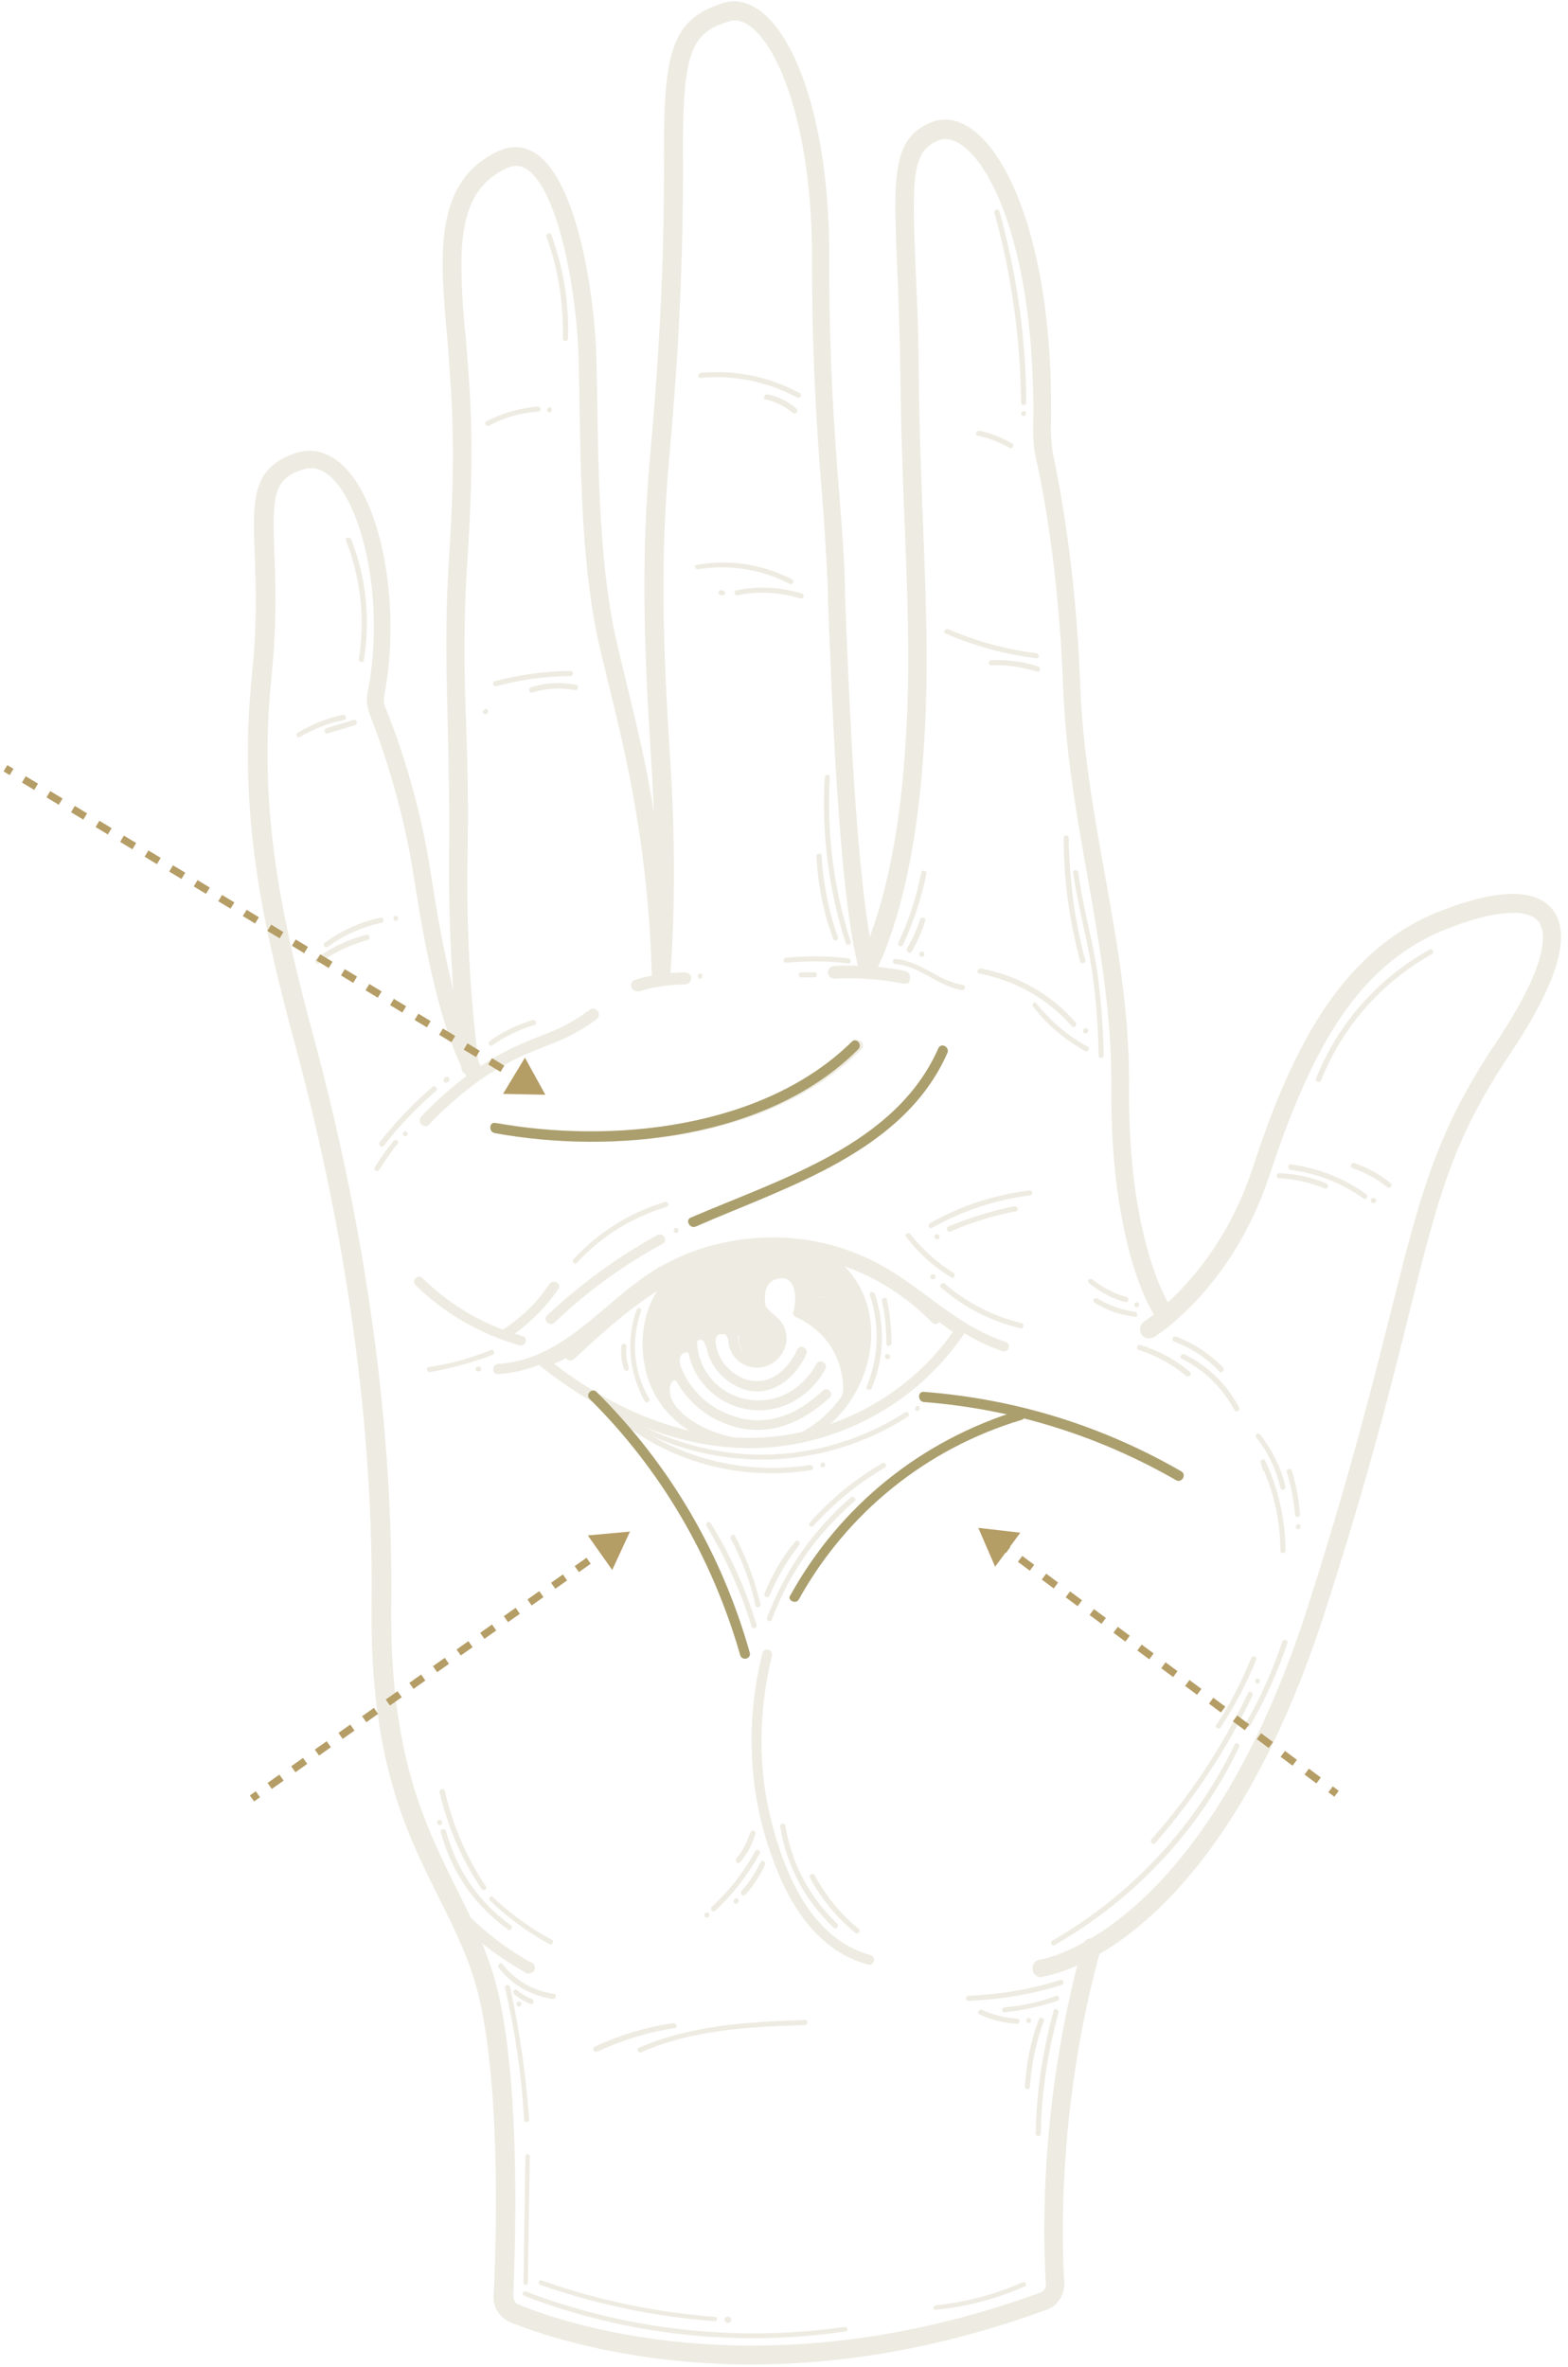 <svg width="214" height="323" viewBox="0 0 214 323" fill="none" xmlns="http://www.w3.org/2000/svg">
<g opacity="0.2">
<path d="M102.58 322.625C86.013 322.625 74.304 318.722 69.707 316.9C68.232 316.293 67.278 314.818 67.365 313.257C67.712 306.925 68.406 285.414 65.37 272.49C64.155 267.459 62.074 263.296 59.905 258.959C55.481 250.112 50.451 240.137 50.711 218.973C51.058 188.961 45.246 160.945 40.302 142.643C35.879 126.249 32.409 111.07 34.404 91.901C35.098 85.048 34.924 79.844 34.751 75.594C34.491 68.221 34.317 63.797 40.389 61.803C42.557 61.109 44.639 61.629 46.547 63.277C52.099 68.134 54.788 82.62 52.446 94.937C52.359 95.544 52.359 96.064 52.619 96.585C53.92 99.794 57.216 108.468 58.864 119.57C61.293 135.617 63.895 142.556 65.717 145.592C66.064 146.199 65.89 146.98 65.283 147.24C64.676 147.587 63.895 147.413 63.635 146.806C60.946 142.122 58.517 133.015 56.522 119.917C54.874 109.075 51.665 100.575 50.451 97.452C50.104 96.498 49.93 95.457 50.19 94.416C52.619 81.839 49.41 68.828 45.073 65.012C43.858 63.971 42.644 63.624 41.343 64.058C37.266 65.359 37.18 67.701 37.44 75.334C37.613 79.584 37.787 84.962 37.093 91.987C35.098 110.81 38.568 125.729 42.904 141.862C47.849 160.251 53.747 188.614 53.4 218.886C53.139 239.443 58.084 249.157 62.334 257.745C64.589 262.255 66.671 266.418 67.972 271.796C71.094 285.067 70.314 306.925 70.053 313.257C70.053 313.778 70.314 314.298 70.834 314.472C78.294 317.507 105.356 326.181 141.96 312.823C142.48 312.65 142.827 312.13 142.74 311.609C142.393 306.231 141.699 287.149 147.771 265.378C147.945 264.684 148.638 264.337 149.332 264.51C150.026 264.684 150.373 265.378 150.2 266.071C144.302 287.409 144.909 306.231 145.256 311.436C145.342 313.084 144.388 314.645 142.827 315.165C127.388 320.803 113.856 322.625 102.58 322.625Z" fill="#AB9F6E"/>
<path d="M142.133 269.801C141.526 269.801 141.005 269.368 140.919 268.76C140.832 268.066 141.266 267.459 141.96 267.373C142.22 267.373 164.512 263.73 178.823 218.192C184.461 200.411 187.497 188.267 189.926 178.552C193.829 163.113 195.911 154.613 204.151 142.296C211.957 130.586 210.83 126.856 209.962 125.729C208.401 123.82 203.631 124.254 197.212 126.856C184.895 131.8 178.737 143.857 173.272 160.337C168.241 175.69 157.919 182.195 157.486 182.456C156.879 182.803 156.098 182.629 155.751 182.022C155.404 181.415 155.577 180.721 156.185 180.287C156.271 180.2 166.16 173.955 170.93 159.47C175.788 144.638 182.293 130.066 196.258 124.428C201.722 122.259 208.835 120.351 211.871 124.081C214.56 127.377 212.651 133.969 206.233 143.597C198.166 155.567 196.258 163.46 192.355 179.073C189.926 188.874 186.89 201.018 181.165 218.886C166.246 266.071 143.174 269.628 142.22 269.715C142.22 269.801 142.22 269.801 142.133 269.801Z" fill="#AB9F6E"/>
<path d="M58.084 153.659C57.91 153.659 57.65 153.572 57.563 153.485C57.216 153.138 57.216 152.618 57.477 152.357C57.65 152.184 61.987 147.413 67.625 144.204C70.054 142.816 72.049 142.036 73.783 141.342C76.038 140.474 77.947 139.694 80.462 137.785C80.809 137.525 81.33 137.612 81.59 137.959C81.85 138.306 81.763 138.826 81.416 139.086C78.727 141.081 76.559 141.949 74.304 142.816C72.569 143.51 70.748 144.204 68.319 145.592C62.941 148.628 58.604 153.398 58.604 153.398C58.517 153.572 58.257 153.659 58.084 153.659Z" fill="#AB9F6E"/>
<path d="M159.221 180.808C158.874 180.808 158.613 180.721 158.353 180.461C156.185 178.379 151.501 167.45 151.674 148.541C151.761 138.479 150.113 129.372 148.465 119.831C146.99 111.504 145.429 102.917 145.082 93.462C144.475 77.762 142.307 66.486 141.352 62.41C141.092 61.195 141.005 59.894 141.005 58.593C141.439 37.082 136.322 23.377 131.291 19.821C130.163 19.041 129.122 18.78 128.168 19.127C124.438 20.515 124.438 24.331 124.959 36.475C125.132 40.465 125.393 45.409 125.393 51.22C125.479 59.114 125.74 65.706 126 72.038C126.433 83.487 126.867 93.375 125.826 105.432C124.265 123.994 119.668 132.234 119.494 132.581C119.234 133.015 118.714 133.275 118.28 133.188C117.76 133.101 117.413 132.755 117.239 132.321C114.464 122.172 113.509 94.763 112.989 81.579V80.625C112.815 76.461 112.555 72.211 112.208 67.787C111.514 59.2 110.82 49.399 110.82 35.087C110.82 17.826 106.484 6.637 102.407 3.601C101.366 2.82 100.412 2.647 99.544 2.907C94.514 4.382 93.126 6.81 93.213 20.862C93.299 34.133 92.692 47.491 91.391 61.889C90.09 75.854 90.437 87.39 91.478 103.784C92.605 120.958 91.478 133.015 91.478 133.101C91.391 133.795 90.871 134.316 90.177 134.229C89.483 134.229 88.962 133.709 88.962 133.015C88.442 115.494 85.493 103.177 82.804 92.334C82.544 91.12 82.197 89.906 81.937 88.691C79.421 78.283 79.248 65.012 79.074 54.343C79.074 52.608 78.987 51.047 78.987 49.486C78.814 40.118 76.212 25.719 71.788 23.03C70.921 22.51 70.14 22.51 69.186 22.944C62.507 25.98 62.507 33.352 63.375 44.108L63.548 45.843C64.329 55.21 64.762 61.369 63.808 76.201C63.201 85.395 63.375 91.901 63.635 99.36C63.808 104.565 63.982 110.029 63.808 116.881C63.548 133.448 65.37 145.245 65.37 145.332C65.456 146.026 65.023 146.633 64.329 146.719C63.635 146.806 63.028 146.372 62.941 145.679C62.941 145.592 61.119 133.535 61.293 116.795C61.38 109.942 61.206 104.565 61.119 99.36C60.946 92.074 60.686 85.222 61.293 75.941C62.247 61.282 61.727 55.21 61.033 45.929L60.859 44.195C60.078 34.567 59.298 24.592 68.058 20.602C69.793 19.821 71.441 19.908 73.003 20.862C78.814 24.505 81.243 40.378 81.416 49.486C81.416 51.047 81.503 52.608 81.503 54.343C81.676 64.838 81.85 77.936 84.279 88.084C84.539 89.299 84.886 90.513 85.146 91.727C86.534 97.452 88.095 103.61 89.223 110.723C89.136 108.555 89.049 106.213 88.876 103.784C87.835 87.651 87.488 75.507 88.789 61.456C90.09 47.144 90.697 33.873 90.611 20.689C90.611 7.157 91.651 2.56 98.764 0.392C100.412 -0.129 102.147 0.305 103.795 1.519C109.433 5.77 113.249 19.127 113.162 34.914C113.162 49.139 113.856 58.853 114.55 67.441C114.897 71.864 115.244 76.114 115.331 80.365V81.319C115.765 92.074 116.632 115.841 118.714 127.81C120.188 123.907 122.357 116.448 123.311 105.085C124.352 93.202 123.918 83.314 123.484 71.951C123.224 65.879 122.964 58.94 122.877 51.047C122.79 45.322 122.617 40.378 122.443 36.388C121.923 24.245 121.663 18.694 127.301 16.612C128.515 16.178 130.423 16.005 132.679 17.653C138.403 21.729 143.955 35.955 143.434 58.507C143.434 59.634 143.521 60.762 143.694 61.803C144.562 65.966 146.817 77.329 147.424 93.289C147.771 102.57 149.332 111.157 150.807 119.397C152.542 129.112 154.19 138.306 154.103 148.628C153.929 168.317 159.134 177.772 160.088 178.726C160.608 179.16 160.608 179.94 160.088 180.461C159.828 180.721 159.567 180.808 159.221 180.808Z" fill="#AB9F6E"/>
<path d="M86.968 135.27C86.621 135.27 86.361 135.096 86.187 134.75C86.014 134.316 86.187 133.882 86.621 133.709C86.707 133.709 89.136 132.755 93.473 132.668C93.907 132.668 94.341 133.015 94.341 133.448C94.341 133.882 93.993 134.316 93.56 134.316C89.483 134.403 87.315 135.27 87.228 135.27C87.228 135.27 87.055 135.27 86.968 135.27Z" fill="#AB9F6E"/>
<path d="M123.484 134.229C123.397 134.229 123.397 134.229 123.311 134.229C119.147 133.362 115.417 133.448 114.03 133.535C113.943 133.535 113.856 133.535 113.856 133.535C113.422 133.535 112.989 133.188 112.989 132.668C112.989 132.234 113.336 131.887 113.769 131.8C115.678 131.714 119.407 131.627 123.571 132.494C124.005 132.581 124.265 133.015 124.178 133.448C124.265 133.969 123.918 134.229 123.484 134.229Z" fill="#AB9F6E"/>
<path d="M72.135 269.281C71.962 269.281 71.875 269.281 71.788 269.194C71.528 269.021 65.196 265.638 61.38 260.867C61.12 260.52 61.12 260 61.553 259.74C61.9 259.479 62.421 259.479 62.681 259.913C66.324 264.423 72.482 267.806 72.569 267.806C73.003 267.98 73.089 268.5 72.916 268.934C72.743 269.107 72.395 269.281 72.135 269.281Z" fill="#AB9F6E"/>
<path d="M69.186 182.716C71.962 180.894 74.303 178.639 76.212 175.864C76.732 175.17 75.518 174.476 74.997 175.17C73.263 177.772 71.094 179.854 68.492 181.502C67.798 181.935 68.492 183.15 69.186 182.716Z" fill="#AB9F6E"/>
<path d="M67.972 187.486C73.957 187.14 78.467 183.843 82.804 180.114C88.182 175.517 93.56 171.7 100.672 170.572C107.698 169.445 114.984 170.919 121.056 174.649C126.347 177.945 130.77 182.369 136.842 184.364C137.709 184.624 138.056 183.323 137.189 183.063C130.423 180.894 125.74 175.43 119.494 172.221C114.464 169.618 108.739 168.491 103.101 168.924C97.376 169.358 91.912 171.266 87.314 174.649C81.156 179.16 76.125 185.578 67.972 186.099C67.104 186.185 67.104 187.573 67.972 187.486Z" fill="#AB9F6E"/>
<path d="M73.263 186.012C82.457 193.471 94.167 198.762 106.223 197.375C116.632 196.16 126.173 190.349 131.898 181.501C132.418 180.808 131.204 180.114 130.683 180.808C124.959 189.568 115.331 195.206 105.009 196.074C93.733 197.028 82.804 191.997 74.217 184.971C73.61 184.451 72.569 185.405 73.263 186.012Z" fill="#AB9F6E"/>
<path d="M78.294 185.492C84.886 179.333 91.738 173.261 100.846 171.613C110.647 169.879 120.362 173.435 127.214 180.461C127.821 181.068 128.775 180.114 128.168 179.507C121.316 172.481 111.861 168.838 102.06 170.052C91.998 171.266 84.452 177.772 77.34 184.451C76.646 185.058 77.6 186.012 78.294 185.492Z" fill="#AB9F6E"/>
<path d="M75.344 186.185C76.993 185.578 78.38 184.711 79.681 183.496C80.289 182.889 79.335 181.935 78.727 182.542C77.686 183.583 76.385 184.364 74.998 184.884C74.13 185.145 74.477 186.532 75.344 186.185Z" fill="#AB9F6E"/>
<path d="M127.561 179.94C128.515 180.634 129.469 181.328 130.423 182.022C131.117 182.542 131.811 181.328 131.117 180.808C130.163 180.114 129.209 179.42 128.255 178.726C127.561 178.292 126.867 179.507 127.561 179.94Z" fill="#AB9F6E"/>
<path d="M93.039 172.654C88.355 175.863 86.794 181.762 88.182 187.226C89.656 193.038 94.687 196.681 100.412 197.548C101.279 197.722 101.626 196.334 100.759 196.247C96.075 195.466 91.565 192.864 89.917 188.18C88.095 183.15 89.136 176.991 93.733 173.869C94.427 173.348 93.733 172.134 93.039 172.654Z" fill="#AB9F6E"/>
<path d="M109.606 196.767C119.928 191.91 123.051 176.124 111.775 170.225C110.994 169.792 110.3 171.006 111.081 171.44C121.576 176.991 118.28 191.216 108.913 195.64C108.132 195.987 108.826 197.201 109.606 196.767Z" fill="#AB9F6E"/>
<path d="M103.795 178.639C101.626 178.466 99.544 180.027 99.371 182.282C99.197 184.537 100.845 186.532 103.187 186.619C105.443 186.706 107.351 184.798 107.351 182.542C107.351 180.287 105.269 178.639 103.101 178.726C102.233 178.726 102.233 180.114 103.101 180.114C106.744 180.027 106.83 185.405 103.187 185.231C101.713 185.145 100.585 183.757 100.759 182.282C100.932 180.721 102.32 179.853 103.795 179.94C104.662 180.027 104.662 178.726 103.795 178.639Z" fill="#AB9F6E"/>
<path d="M103.274 179.42C101.193 179.16 99.805 181.848 101.453 183.323C102.927 184.537 105.269 183.236 104.836 181.328C104.315 179.246 101.279 179.333 100.846 181.415C100.412 183.323 102.667 184.798 104.315 183.757C105.963 182.629 105.443 179.854 103.361 179.854C101.453 179.854 100.065 182.716 101.279 184.104C102.58 185.752 105.443 184.624 105.53 182.629C105.616 180.634 103.188 179.593 101.887 181.155C100.585 182.803 101.019 185.752 103.535 185.578C105.356 185.405 106.57 182.889 105.443 181.415C103.881 179.507 101.54 182.369 101.453 183.93C101.366 186.272 104.142 186.446 105.356 184.884C105.963 184.104 106.31 182.976 105.963 182.022C105.703 181.155 104.836 180.634 103.968 180.981C102.407 181.588 101.279 184.364 103.014 185.405C104.922 186.619 107.004 184.104 106.31 182.282C106.05 181.502 105.269 180.981 104.489 181.155C103.535 181.328 102.754 182.456 102.58 183.323C102.407 184.277 103.101 185.145 104.142 184.884C105.356 184.624 105.703 182.976 105.703 181.935C105.703 181.068 105.269 180.027 104.228 180.2C103.188 180.374 102.841 181.848 102.841 182.716C102.841 183.67 103.535 184.711 104.575 184.537C105.79 184.364 106.05 183.063 105.963 182.022C105.876 181.068 105.443 179.94 104.315 180.027C103.014 180.114 102.667 181.762 102.667 182.803C102.667 183.67 104.055 183.67 104.055 182.803C104.055 182.542 104.055 181.848 104.315 181.588C104.749 181.241 104.749 182.022 104.662 182.195C104.749 182.542 104.575 182.629 104.228 182.542C104.228 182.369 104.315 182.195 104.315 182.109C104.402 181.848 104.489 181.675 104.402 181.415C104.575 181.675 104.402 182.282 104.315 182.456C104.228 182.629 103.795 183.236 104.142 182.976C104.228 182.803 104.402 182.629 104.489 182.369C104.662 182.542 104.922 182.629 105.096 182.803C105.183 183.15 104.749 183.843 104.489 184.017C103.274 184.711 103.621 182.976 104.055 182.456C104.922 181.502 104.749 182.976 104.402 183.497C104.228 183.757 103.795 184.19 103.448 184.277C102.58 184.364 102.667 183.583 102.927 183.15C103.101 182.716 104.315 181.155 104.489 182.456C104.575 183.236 103.881 184.19 103.101 183.93C102.147 183.67 102.494 182.109 103.188 181.675C104.228 181.068 104.489 182.716 103.448 183.15C102.233 183.67 101.973 182.456 102.494 181.588C102.754 181.155 103.101 180.808 103.621 181.068C104.055 181.328 104.055 181.762 103.881 182.109C103.361 182.976 101.887 182.369 102.407 181.415C103.101 179.94 104.489 182.282 102.927 182.195C102.32 182.195 102.06 181.588 102.32 181.068C102.494 180.547 102.927 180.461 103.361 180.547C104.142 180.894 104.055 179.507 103.274 179.42Z" fill="#AB9F6E"/>
<path d="M104.835 179.42C104.228 177.772 103.881 174.909 106.223 174.476C108.739 173.955 108.739 177.338 108.305 178.899C108.045 179.767 109.346 180.114 109.606 179.246C110.04 177.772 110.126 176.124 109.346 174.736C108.739 173.695 107.611 173.001 106.397 173.088C103.014 173.261 102.58 177.338 103.621 179.767C103.795 180.547 105.096 180.2 104.835 179.42Z" fill="#AB9F6E"/>
<path d="M108.565 179.68C112.816 181.588 115.244 185.491 115.071 190.175C115.071 191.043 116.372 191.043 116.459 190.175C116.632 185.058 113.943 180.634 109.259 178.466C108.479 178.119 107.785 179.333 108.565 179.68Z" fill="#AB9F6E"/>
<path d="M100.412 180.808C93.907 179.593 88.616 185.405 90.437 191.823C90.697 192.691 91.998 192.344 91.738 191.476C90.177 186.185 94.514 181.155 99.978 182.195C100.932 182.282 101.279 180.981 100.412 180.808Z" fill="#AB9F6E"/>
<path d="M90.611 188.788C91.304 183.67 95.901 180.374 101.019 181.675C101.886 181.848 102.233 180.547 101.366 180.374C95.641 178.986 90.09 182.542 89.309 188.441C89.136 189.308 90.524 189.655 90.611 188.788Z" fill="#AB9F6E"/>
<path d="M90.263 187.14C90.523 185.058 92.952 182.803 94.687 181.762C96.855 180.461 99.284 180.2 101.626 181.155C102.407 181.502 102.84 180.114 101.973 179.853C97.029 178.032 89.483 181.502 88.876 187.14C88.789 188.007 90.177 188.007 90.263 187.14Z" fill="#AB9F6E"/>
<path d="M89.83 185.665C92.085 181.935 97.636 177.945 101.973 180.547C102.754 180.981 103.448 179.853 102.667 179.333C97.636 176.384 91.218 180.547 88.616 184.971C88.182 185.752 89.396 186.446 89.83 185.665Z" fill="#AB9F6E"/>
<path d="M89.396 184.624C92.519 180.287 97.723 177.685 102.84 180.374C103.621 180.808 104.315 179.593 103.534 179.16C97.723 176.037 91.825 178.899 88.182 183.843C87.748 184.624 88.876 185.318 89.396 184.624Z" fill="#AB9F6E"/>
<path d="M103.882 178.899C99.284 174.909 91.565 178.986 88.442 182.976C87.922 183.67 88.876 184.624 89.396 183.93C91.998 180.634 98.851 176.384 102.927 179.853C103.621 180.374 104.575 179.42 103.882 178.899Z" fill="#AB9F6E"/>
<path d="M89.049 183.41C92.345 179.246 97.896 176.384 103.014 179.073C103.795 179.507 104.489 178.292 103.708 177.859C98.07 174.823 91.825 177.598 88.095 182.369C87.575 183.063 88.529 184.104 89.049 183.41Z" fill="#AB9F6E"/>
<path d="M89.483 181.415C92.953 177.772 97.723 176.557 102.581 178.032C103.448 178.292 103.795 176.991 102.928 176.731C97.636 175.083 92.345 176.471 88.529 180.461C87.922 181.068 88.876 182.109 89.483 181.415Z" fill="#AB9F6E"/>
<path d="M90.177 180.114C93.039 176.384 99.371 176.471 103.448 177.772C104.315 178.032 104.662 176.731 103.795 176.471C99.284 174.996 92.432 175.083 89.223 179.16C88.616 179.854 89.656 180.808 90.177 180.114Z" fill="#AB9F6E"/>
<path d="M90.611 178.986C93.993 175.95 98.417 175.17 102.754 176.731C103.621 176.991 103.968 175.69 103.101 175.43C98.33 173.782 93.473 174.736 89.656 178.032C88.962 178.639 89.917 179.593 90.611 178.986Z" fill="#AB9F6E"/>
<path d="M91.044 177.512C94.948 175.256 99.371 174.996 103.535 176.557C104.315 176.904 104.662 175.517 103.882 175.256C99.371 173.522 94.514 173.869 90.35 176.297C89.57 176.818 90.264 177.945 91.044 177.512Z" fill="#AB9F6E"/>
<path d="M91.651 176.297C93.906 174.909 96.335 173.869 98.937 173.261C99.805 173.088 99.458 171.787 98.59 171.96C95.901 172.568 93.299 173.695 90.957 175.17C90.263 175.517 90.957 176.731 91.651 176.297Z" fill="#AB9F6E"/>
<path d="M92.259 174.649C92.172 174.736 92.085 174.823 91.999 174.823C91.391 175.343 92.172 176.21 92.866 175.864C97.636 173.435 102.667 172.221 107.958 172.134C108.826 172.134 108.826 170.746 107.958 170.746C102.407 170.833 97.116 172.134 92.172 174.649C92.432 174.996 92.692 175.343 93.039 175.69C93.126 175.603 93.213 175.517 93.3 175.517C93.82 174.996 92.866 174.042 92.259 174.649Z" fill="#AB9F6E"/>
<path d="M93.993 175.69C97.81 174.302 101.627 173.608 105.703 173.522C106.571 173.522 106.571 172.134 105.703 172.134C101.54 172.134 97.55 172.828 93.647 174.302C92.866 174.736 93.213 176.037 93.993 175.69Z" fill="#AB9F6E"/>
<path d="M97.723 175.517C100.499 174.562 103.274 173.695 105.963 172.741C106.83 172.481 106.397 171.18 105.616 171.44C102.84 172.394 100.065 173.261 97.376 174.215C96.509 174.476 96.856 175.864 97.723 175.517Z" fill="#AB9F6E"/>
<path d="M101.279 174.302C101.193 174.302 101.193 174.302 101.106 174.302C101.193 174.736 101.193 175.17 101.279 175.603C102.927 174.996 104.489 174.389 106.137 173.782C106.917 173.435 106.57 172.134 105.79 172.481C104.142 173.088 102.58 173.695 100.932 174.302C100.239 174.562 100.325 175.603 101.106 175.603C101.193 175.603 101.193 175.603 101.279 175.603C102.147 175.69 102.147 174.302 101.279 174.302Z" fill="#AB9F6E"/>
<path d="M102.234 176.124C103.101 175.69 103.968 175.343 104.749 174.909C105.53 174.562 104.836 173.348 104.055 173.695C103.188 174.129 102.32 174.476 101.54 174.909C100.759 175.256 101.366 176.471 102.234 176.124Z" fill="#AB9F6E"/>
<path d="M98.591 173.608C100.065 173.175 101.54 172.914 103.101 172.828C103.968 172.741 103.968 171.353 103.101 171.44C101.453 171.613 99.805 171.874 98.244 172.307C97.376 172.567 97.723 173.868 98.591 173.608Z" fill="#AB9F6E"/>
<path d="M98.504 173.261C100.065 172.654 101.713 172.307 103.361 172.134C104.229 172.047 104.229 170.659 103.361 170.746C101.54 170.919 99.805 171.266 98.157 171.874C97.376 172.307 97.723 173.608 98.504 173.261Z" fill="#AB9F6E"/>
<path d="M107.004 172.741C108.912 172.394 110.734 172.481 112.642 173.088C113.51 173.348 113.856 172.047 112.989 171.787C110.907 171.18 108.826 171.093 106.657 171.44C105.79 171.613 106.137 172.914 107.004 172.741Z" fill="#AB9F6E"/>
<path d="M105.53 173.695C108.218 173.175 110.907 173.348 113.509 174.129C114.377 174.389 114.724 173.088 113.856 172.828C110.994 171.96 108.132 171.787 105.183 172.394C104.315 172.567 104.662 173.868 105.53 173.695Z" fill="#AB9F6E"/>
<path d="M108.132 174.389C109.953 174.129 111.861 174.042 113.683 174.302C114.55 174.389 114.897 173.088 114.03 173.001C111.948 172.741 109.866 172.741 107.785 173.088C106.917 173.261 107.264 174.562 108.132 174.389Z" fill="#AB9F6E"/>
<path d="M108.999 174.996C110.734 174.909 112.382 174.909 114.03 175.256C114.897 175.43 115.244 174.129 114.377 173.955C112.555 173.608 110.821 173.522 108.999 173.695C108.132 173.695 108.132 175.083 108.999 174.996Z" fill="#AB9F6E"/>
<path d="M109.606 175.777C111.341 175.69 112.989 175.95 114.724 176.471C115.591 176.731 115.938 175.43 115.071 175.17C113.336 174.562 111.514 174.302 109.606 174.389C108.739 174.476 108.739 175.777 109.606 175.777Z" fill="#AB9F6E"/>
<path d="M109.953 176.991C111.688 176.818 113.336 177.078 114.984 177.512C115.851 177.772 116.198 176.471 115.331 176.21C113.596 175.69 111.775 175.43 109.953 175.603C109.086 175.69 109.086 177.078 109.953 176.991Z" fill="#AB9F6E"/>
<path d="M109.779 178.032C111.341 178.205 112.989 178.379 114.55 178.552C114.377 178.205 114.203 177.772 114.03 177.425L113.943 177.512C113.336 178.205 114.29 179.16 114.897 178.466L114.984 178.379C115.417 177.945 115.071 177.251 114.463 177.251C112.902 177.078 111.254 176.904 109.693 176.731C108.912 176.557 108.912 177.945 109.779 178.032Z" fill="#AB9F6E"/>
<path d="M109.779 179.16C111.167 179.16 112.468 179.333 113.769 179.68C114.637 179.94 114.984 178.552 114.116 178.379C112.729 178.032 111.254 177.859 109.779 177.859C108.912 177.772 108.912 179.16 109.779 179.16Z" fill="#AB9F6E"/>
<path d="M109.606 179.68C111.775 180.461 113.509 182.109 114.377 184.19C114.724 184.971 115.851 184.277 115.591 183.496C114.55 181.068 112.469 179.246 110.04 178.379C109.173 178.032 108.826 179.333 109.606 179.68Z" fill="#AB9F6E"/>
<path d="M110.907 179.42C112.469 180.634 113.943 182.109 115.158 183.67C115.678 184.364 116.892 183.67 116.372 182.976C115.071 181.241 113.596 179.767 111.861 178.379C111.254 177.858 110.3 178.813 110.907 179.42Z" fill="#AB9F6E"/>
<path d="M112.295 179.246C113.683 180.374 114.811 181.675 115.765 183.236C116.198 184.017 117.413 183.323 116.979 182.542C116.025 180.894 114.811 179.507 113.336 178.292C112.555 177.685 111.601 178.639 112.295 179.246Z" fill="#AB9F6E"/>
<path d="M114.03 178.639C114.55 180.114 115.157 181.588 115.938 182.889C116.198 183.41 117.066 183.323 117.152 182.716C117.152 182.629 117.152 182.629 117.152 182.542C117.413 181.675 116.025 181.328 115.851 182.195C115.851 182.282 115.851 182.282 115.851 182.369C116.285 182.282 116.719 182.282 117.066 182.195C116.372 180.981 115.765 179.593 115.244 178.205C115.071 177.425 113.77 177.772 114.03 178.639Z" fill="#AB9F6E"/>
<path d="M114.03 177.338C114.464 178.986 115.071 180.634 115.938 182.109C116.372 182.889 117.499 182.195 117.153 181.415C116.372 180.027 115.765 178.552 115.331 176.991C115.158 176.21 113.77 176.557 114.03 177.338Z" fill="#AB9F6E"/>
<path d="M114.464 174.649C114.724 176.818 115.331 178.899 116.285 180.894C116.632 181.588 117.673 181.068 117.5 180.374C117.413 180.2 117.413 180.027 117.326 179.767C117.153 178.899 115.765 179.246 116.025 180.114C116.112 180.287 116.112 180.461 116.198 180.721C116.632 180.547 117.066 180.374 117.413 180.2C116.545 178.466 116.025 176.557 115.765 174.649C115.678 173.869 114.29 173.782 114.464 174.649Z" fill="#AB9F6E"/>
<path d="M114.897 175.256C115.591 177.425 116.112 179.593 116.459 181.848C116.892 181.762 117.326 181.588 117.76 181.502C117.76 181.328 117.673 181.241 117.673 181.068C117.5 180.2 116.112 180.547 116.372 181.415C116.372 181.588 116.459 181.675 116.459 181.848C116.632 182.716 117.933 182.369 117.76 181.502C117.413 179.246 116.892 177.078 116.199 174.909C115.938 174.129 114.637 174.476 114.897 175.256Z" fill="#AB9F6E"/>
<path d="M116.025 179.073C116.112 181.155 115.851 183.236 115.244 185.231C114.984 186.099 116.285 186.446 116.545 185.578C117.152 183.41 117.413 181.241 117.326 179.073C117.413 178.205 116.025 178.205 116.025 179.073Z" fill="#AB9F6E"/>
<path d="M115.244 182.109C114.984 183.063 115.071 184.104 115.071 185.058C115.071 185.925 116.372 185.925 116.458 185.058C116.458 184.277 116.372 183.323 116.632 182.456C116.805 181.588 115.504 181.241 115.244 182.109Z" fill="#AB9F6E"/>
<path d="M116.892 181.501C116.632 183.41 116.112 185.318 115.504 187.139C115.244 188.007 116.545 188.354 116.806 187.486C117.413 185.665 117.933 183.757 118.193 181.848C118.28 180.981 116.979 180.634 116.892 181.501Z" fill="#AB9F6E"/>
<path d="M96.769 180.547C95.294 184.19 97.723 188.18 101.279 189.481C105.096 190.869 108.478 188.18 110.04 184.798C110.387 184.017 109.259 183.323 108.825 184.104C107.524 187.053 104.662 189.481 101.279 188.007C98.59 186.793 96.856 183.757 98.07 180.894C98.33 180.114 97.029 179.767 96.769 180.547Z" fill="#AB9F6E"/>
<path d="M93.907 181.935C93.3 186.532 96.509 190.869 101.019 192.084C105.79 193.385 110.387 190.956 112.642 186.793C113.076 186.012 111.862 185.318 111.428 186.099C109.433 189.742 105.53 191.91 101.28 190.783C97.376 189.742 94.687 186.012 95.208 181.935C95.295 181.068 93.993 181.068 93.907 181.935Z" fill="#AB9F6E"/>
<path d="M90.957 184.537C91.825 189.221 94.947 192.864 99.458 194.426C104.662 196.247 109.346 194.252 113.249 190.696C113.856 190.089 112.902 189.135 112.295 189.742C108.825 193.038 104.575 194.859 99.805 193.124C95.728 191.65 93.039 188.354 92.258 184.19C92.172 183.323 90.784 183.67 90.957 184.537Z" fill="#AB9F6E"/>
<path d="M97.116 183.236C97.202 182.629 96.769 181.935 96.162 181.762C95.554 181.588 94.86 181.849 94.513 182.369C94.253 182.803 94.947 183.236 95.207 182.803C95.641 182.195 96.335 182.629 96.248 183.236C96.248 183.757 97.029 183.757 97.116 183.236Z" fill="#AB9F6E"/>
<path d="M97.116 183.323C96.943 182.542 96.335 181.935 95.468 182.022C94.687 182.109 94.167 182.803 94.167 183.496C94.167 184.017 95.034 184.017 95.034 183.496C95.034 183.15 95.208 182.803 95.555 182.803C95.989 182.803 96.162 183.15 96.249 183.496C96.422 184.104 97.29 183.843 97.116 183.323Z" fill="#AB9F6E"/>
<path d="M94.861 184.711C94.6 183.757 93.473 183.496 92.692 184.104C91.651 184.884 91.912 186.272 92.345 187.313C92.519 187.833 93.299 187.573 93.126 187.053C92.953 186.532 92.692 186.012 92.779 185.405C92.866 185.058 92.953 184.798 93.299 184.624C93.646 184.451 93.993 184.537 94.08 184.884C94.167 185.405 94.947 185.231 94.861 184.711Z" fill="#AB9F6E"/>
<path d="M93.126 188.18C92.692 187.66 91.998 187.226 91.304 187.573C90.611 187.92 90.437 188.614 90.437 189.308C90.437 189.828 91.218 189.828 91.304 189.308C91.304 188.961 91.304 188.441 91.738 188.354C92.085 188.18 92.432 188.527 92.606 188.788C92.866 189.134 93.473 188.527 93.126 188.18Z" fill="#AB9F6E"/>
<path d="M92.258 186.793C91.564 186.793 91.044 187.053 90.61 187.573C90.263 188.007 91.044 188.441 91.304 188.007C91.564 187.747 91.825 187.573 92.172 187.573C92.779 187.66 92.779 186.793 92.258 186.793Z" fill="#AB9F6E"/>
<path d="M90.784 191.129C91.218 191.91 91.651 192.691 92.432 193.211C92.866 193.558 93.3 192.777 92.866 192.517C92.259 192.084 91.912 191.39 91.565 190.696C91.218 190.262 90.524 190.696 90.784 191.129Z" fill="#AB9F6E"/>
<path d="M92.258 187.4C91.391 187.486 90.697 188.007 90.611 188.874C90.524 189.308 91.131 189.655 91.391 189.221V189.134C91.651 188.701 90.957 188.267 90.697 188.701V188.788C90.957 188.874 91.218 188.961 91.478 189.134C91.565 188.701 91.825 188.267 92.345 188.267C92.779 188.18 92.779 187.4 92.258 187.4Z" fill="#AB9F6E"/>
<path d="M91.825 188.18C92.345 188.18 92.345 187.313 91.825 187.313C91.305 187.313 91.305 188.18 91.825 188.18Z" fill="#AB9F6E"/>
<path d="M91.564 187.4L91.478 187.486C91.218 187.747 91.391 188.18 91.738 188.18C91.825 188.18 91.998 188.18 92.085 188.18C92.085 187.92 91.998 187.66 91.998 187.4C91.825 187.4 91.738 187.486 91.564 187.486C91.131 187.573 91.218 188.267 91.651 188.267C91.825 188.267 91.998 188.267 92.172 188.267C92.692 188.267 92.692 187.486 92.172 187.4C91.304 187.313 90.61 188.007 90.61 188.874C90.61 189.395 91.391 189.395 91.478 188.874C91.478 188.441 91.825 188.18 92.258 188.267C92.258 188.007 92.258 187.747 92.258 187.4C92.085 187.4 91.911 187.4 91.738 187.4C91.738 187.66 91.825 187.92 91.825 188.18C91.998 188.18 92.085 188.094 92.258 188.094C92.692 188.007 92.605 187.313 92.172 187.313C92.085 187.313 91.911 187.313 91.825 187.313C91.911 187.573 91.998 187.747 92.085 188.007L92.172 187.92C92.519 187.66 91.911 187.053 91.564 187.4Z" fill="#AB9F6E"/>
<path d="M100.238 182.716C99.978 181.762 99.111 180.981 98.07 181.241C96.942 181.502 96.769 182.803 96.856 183.757C96.942 184.277 97.723 184.277 97.723 183.757C97.636 183.236 97.55 182.369 98.157 182.022C98.764 181.675 99.284 182.282 99.458 182.889C99.544 183.497 100.325 183.236 100.238 182.716Z" fill="#AB9F6E"/>
<path d="M103.535 177.859C103.535 179.073 104.749 179.767 105.53 180.461C105.963 180.808 106.484 180.2 106.137 179.853C105.79 179.507 105.443 179.246 105.096 178.899C104.749 178.552 104.402 178.292 104.402 177.772C104.402 177.251 103.535 177.251 103.535 177.859Z" fill="#AB9F6E"/>
<path d="M115.417 191.303C115.851 190.436 116.025 189.481 116.025 188.527C116.025 188.007 115.157 188.007 115.157 188.527C115.157 189.395 115.07 190.175 114.724 190.956C114.463 191.39 115.244 191.823 115.417 191.303Z" fill="#AB9F6E"/>
<path d="M75.691 180.461C80.115 176.21 85.059 172.654 90.437 169.705C91.218 169.271 90.524 168.144 89.743 168.491C84.278 171.527 79.248 175.17 74.65 179.507C74.043 180.114 74.998 181.068 75.691 180.461Z" fill="#AB9F6E"/>
<path d="M67.972 154.613C84.192 157.562 105.356 155.393 117.586 143.163C118.193 142.556 117.326 141.515 116.719 142.122C104.662 154.005 83.931 156.087 68.058 153.225C67.191 153.051 67.104 154.439 67.972 154.613Z" fill="#AB9F6E"/>
<path d="M118.8 266.765C110.907 264.597 107.264 256.097 105.356 248.811C103.361 241.264 103.534 233.458 105.356 225.912C105.529 225.044 104.228 224.697 104.055 225.565C101.886 234.238 102.06 243.346 104.835 251.846C107.091 258.785 110.907 265.985 118.453 268.066C119.234 268.327 119.668 267.026 118.8 266.765Z" fill="#AB9F6E"/>
<path d="M71.268 182.282C66.064 180.808 61.553 178.205 57.65 174.389C57.043 173.782 56.089 174.736 56.696 175.343C60.686 179.246 65.543 182.022 70.921 183.583C71.788 183.757 72.135 182.456 71.268 182.282Z" fill="#AB9F6E"/>
<path d="M128.428 175.69C131.551 178.379 135.194 180.287 139.271 181.241C139.704 181.328 139.878 180.721 139.444 180.547C135.541 179.593 131.985 177.772 128.949 175.17C128.602 174.909 128.081 175.43 128.428 175.69Z" fill="#AB9F6E"/>
<path d="M127.301 174.562C127.301 174.562 127.388 174.562 127.301 174.562C127.821 174.562 127.821 173.869 127.301 173.869C126.867 173.869 126.867 174.562 127.301 174.562Z" fill="#AB9F6E"/>
<path d="M58.691 187.226C61.64 186.706 64.415 185.925 67.191 184.884C67.625 184.711 67.451 184.104 67.018 184.19C64.242 185.318 61.466 186.099 58.517 186.532C58.084 186.619 58.257 187.226 58.691 187.226Z" fill="#AB9F6E"/>
<path d="M65.283 187.139C65.803 187.139 65.803 186.446 65.283 186.446C64.763 186.446 64.763 187.139 65.283 187.139Z" fill="#AB9F6E"/>
<path d="M78.727 172.307C82.11 168.664 86.187 166.149 90.958 164.674C91.391 164.588 91.218 163.894 90.784 163.98C85.927 165.455 81.677 168.144 78.294 171.787C77.947 172.134 78.467 172.654 78.727 172.307Z" fill="#AB9F6E"/>
<path d="M92.258 168.231C92.692 168.231 92.692 167.537 92.258 167.537C91.825 167.537 91.825 168.231 92.258 168.231Z" fill="#AB9F6E"/>
<path d="M123.658 168.751C125.392 171.006 127.387 172.828 129.816 174.302C130.163 174.562 130.51 173.955 130.163 173.695C127.908 172.307 125.913 170.486 124.265 168.404C124.005 168.057 123.397 168.404 123.658 168.751Z" fill="#AB9F6E"/>
<path d="M133.633 132.841C138.577 133.795 142.914 136.224 146.297 140.041C146.557 140.387 147.077 139.867 146.817 139.52C143.434 135.617 138.924 133.101 133.893 132.147C133.373 132.147 133.199 132.754 133.633 132.841Z" fill="#AB9F6E"/>
<path d="M141.006 137.352C142.914 139.867 145.342 141.862 148.118 143.423C148.465 143.597 148.812 143.076 148.465 142.816C145.689 141.342 143.434 139.347 141.439 136.918C141.179 136.571 140.745 137.005 141.006 137.352Z" fill="#AB9F6E"/>
<path d="M129.036 86.436C133.026 88.171 137.189 89.299 141.439 89.819C141.873 89.906 141.873 89.212 141.439 89.125C137.276 88.605 133.199 87.477 129.383 85.829C128.949 85.742 128.602 86.349 129.036 86.436Z" fill="#AB9F6E"/>
<path d="M135.281 90.773C137.449 90.686 139.444 91.033 141.526 91.641C141.96 91.814 142.133 91.12 141.699 90.947C139.618 90.253 137.449 89.993 135.281 90.079C134.847 90.166 134.847 90.86 135.281 90.773Z" fill="#AB9F6E"/>
<path d="M133.459 59.461C135.021 59.807 136.408 60.328 137.796 61.109C138.143 61.369 138.49 60.762 138.143 60.501C136.755 59.721 135.281 59.114 133.633 58.767C133.199 58.767 133.026 59.374 133.459 59.461Z" fill="#AB9F6E"/>
<path d="M59.037 148.281C56.435 150.536 54.007 153.051 51.838 155.827C51.578 156.174 52.012 156.694 52.359 156.347C54.527 153.572 56.956 151.056 59.558 148.801C59.818 148.541 59.384 148.02 59.037 148.281Z" fill="#AB9F6E"/>
<path d="M60.859 146.98C60.772 146.98 60.772 147.066 60.686 147.066C60.339 147.327 60.686 147.934 61.033 147.674C61.119 147.674 61.119 147.587 61.206 147.587C61.553 147.327 61.206 146.719 60.859 146.98Z" fill="#AB9F6E"/>
<path d="M53.747 155.653C52.793 156.781 51.925 157.995 51.145 159.296C50.884 159.643 51.492 159.99 51.752 159.643C52.532 158.429 53.313 157.215 54.267 156.087C54.527 155.74 54.094 155.306 53.747 155.653Z" fill="#AB9F6E"/>
<path d="M55.308 155.046C55.742 155.046 55.742 154.352 55.308 154.352C54.874 154.439 54.874 155.046 55.308 155.046Z" fill="#AB9F6E"/>
<path d="M67.191 142.643C68.926 141.428 70.834 140.474 72.916 139.867C73.35 139.78 73.176 139.086 72.743 139.173C70.661 139.78 68.666 140.734 66.844 142.036C66.497 142.296 66.844 142.903 67.191 142.643Z" fill="#AB9F6E"/>
<path d="M107.264 131.367C110.127 131.106 112.902 131.106 115.765 131.453C116.198 131.54 116.198 130.846 115.765 130.76C112.902 130.413 110.127 130.413 107.264 130.673C106.831 130.673 106.831 131.367 107.264 131.367Z" fill="#AB9F6E"/>
<path d="M109.346 133.362C109.953 133.362 110.56 133.362 111.167 133.362C111.601 133.362 111.601 132.668 111.167 132.668C110.56 132.668 109.953 132.668 109.346 132.668C108.912 132.668 108.912 133.362 109.346 133.362Z" fill="#AB9F6E"/>
<path d="M95.555 133.535C95.989 133.535 95.989 132.841 95.555 132.841C95.121 132.841 95.121 133.535 95.555 133.535Z" fill="#AB9F6E"/>
<path d="M122.183 131.54C125.566 131.8 127.995 134.576 131.291 135.096C131.724 135.183 131.898 134.489 131.464 134.403C128.081 133.882 125.653 131.107 122.183 130.846C121.749 130.846 121.749 131.54 122.183 131.54Z" fill="#AB9F6E"/>
<path d="M123.224 128.938C124.699 125.815 125.74 122.606 126.434 119.223C126.52 118.79 125.827 118.616 125.74 119.05C125.046 122.346 124.092 125.555 122.617 128.591C122.444 129.025 122.964 129.372 123.224 128.938Z" fill="#AB9F6E"/>
<path d="M124.439 129.805C125.219 128.504 125.826 127.117 126.26 125.642C126.434 125.208 125.74 125.035 125.566 125.468C125.133 126.856 124.525 128.157 123.745 129.458C123.658 129.892 124.265 130.239 124.439 129.805Z" fill="#AB9F6E"/>
<path d="M126.173 130.239C126.173 130.152 126.173 130.152 126.173 130.239C126.173 129.719 125.479 129.719 125.479 130.152C125.479 130.152 125.479 130.152 125.479 130.239C125.479 130.673 126.173 130.673 126.173 130.239Z" fill="#AB9F6E"/>
<path d="M132.158 273.011C136.495 272.837 140.745 272.143 144.909 270.842C145.343 270.669 145.169 270.061 144.735 270.148C140.659 271.449 136.408 272.143 132.158 272.317C131.725 272.317 131.725 273.011 132.158 273.011Z" fill="#AB9F6E"/>
<path d="M137.102 274.572C139.531 274.312 141.959 273.791 144.301 273.011C144.735 272.837 144.562 272.23 144.128 272.317C141.873 273.184 139.531 273.704 137.102 273.878C136.668 273.965 136.668 274.659 137.102 274.572Z" fill="#AB9F6E"/>
<path d="M143.781 274.398C142.307 279.863 141.439 285.414 141.353 291.139C141.353 291.573 142.046 291.573 142.046 291.139C142.133 285.501 143.001 280.036 144.475 274.572C144.475 274.138 143.868 273.965 143.781 274.398Z" fill="#AB9F6E"/>
<path d="M141.786 275.526C140.659 278.475 140.051 281.598 139.878 284.72C139.878 285.154 140.572 285.154 140.572 284.72C140.745 281.598 141.439 278.562 142.48 275.7C142.567 275.353 141.873 275.179 141.786 275.526Z" fill="#AB9F6E"/>
<path d="M140.399 276.046C140.832 276.046 140.832 275.352 140.399 275.352C139.965 275.352 139.965 276.046 140.399 276.046Z" fill="#AB9F6E"/>
<path d="M133.633 274.832C135.281 275.613 137.016 276.046 138.837 276.133C139.271 276.133 139.271 275.526 138.837 275.439C137.189 275.352 135.541 274.919 133.98 274.225C133.633 274.138 133.286 274.659 133.633 274.832Z" fill="#AB9F6E"/>
<path d="M68.058 268.5C69.88 270.842 72.482 272.317 75.431 272.75C75.865 272.837 76.038 272.143 75.605 272.056C72.742 271.623 70.313 270.235 68.579 267.98C68.318 267.633 67.798 268.153 68.058 268.5Z" fill="#AB9F6E"/>
<path d="M68.926 271.276C70.314 277.174 71.181 283.159 71.528 289.231C71.528 289.664 72.222 289.664 72.222 289.231C71.788 283.159 70.921 277.087 69.62 271.102C69.446 270.669 68.839 270.842 68.926 271.276Z" fill="#AB9F6E"/>
<path d="M70.14 272.056C70.834 272.664 71.528 273.097 72.396 273.444C72.829 273.618 73.003 272.924 72.569 272.75C71.875 272.49 71.181 272.056 70.574 271.536C70.314 271.276 69.793 271.709 70.14 272.056Z" fill="#AB9F6E"/>
<path d="M70.834 273.791C71.268 273.791 71.268 273.097 70.834 273.097C70.4 273.097 70.4 273.791 70.834 273.791Z" fill="#AB9F6E"/>
<path d="M81.503 279.95C84.886 278.388 88.442 277.261 92.085 276.74C92.519 276.654 92.345 276.046 91.911 276.046C88.182 276.567 84.539 277.694 81.156 279.256C80.722 279.516 81.069 280.123 81.503 279.95Z" fill="#AB9F6E"/>
<path d="M87.488 280.036C94.6 276.914 102.233 276.567 109.866 276.307C110.3 276.307 110.3 275.613 109.866 275.613C102.147 275.873 94.34 276.307 87.141 279.429C86.794 279.603 87.141 280.21 87.488 280.036Z" fill="#AB9F6E"/>
<path d="M60.165 250.025C61.64 255.489 64.762 260 69.36 263.296C69.707 263.556 70.053 262.949 69.707 262.689C65.283 259.479 62.247 255.056 60.859 249.765C60.686 249.418 59.992 249.591 60.165 250.025Z" fill="#AB9F6E"/>
<path d="M66.844 259.306C69.273 261.648 72.049 263.643 74.998 265.291C75.345 265.464 75.692 264.944 75.345 264.684C72.396 263.122 69.707 261.127 67.278 258.872C67.018 258.525 66.584 259.046 66.844 259.306Z" fill="#AB9F6E"/>
<path d="M97.636 260.694C100.065 258.438 102.06 255.836 103.708 252.887C103.882 252.54 103.361 252.193 103.101 252.54C101.54 255.403 99.545 258.005 97.116 260.173C96.856 260.52 97.29 261.041 97.636 260.694Z" fill="#AB9F6E"/>
<path d="M101.713 258.525C102.841 257.311 103.708 255.923 104.402 254.449C104.575 254.015 103.968 253.668 103.795 254.102C103.101 255.489 102.32 256.791 101.193 258.005C100.932 258.352 101.366 258.872 101.713 258.525Z" fill="#AB9F6E"/>
<path d="M106.484 249.244C107.351 254.622 109.866 259.306 113.77 263.036C114.117 263.296 114.55 262.862 114.29 262.515C110.474 258.872 108.045 254.275 107.177 249.071C107.091 248.637 106.397 248.811 106.484 249.244Z" fill="#AB9F6E"/>
<path d="M110.561 256.27C112.122 259.132 114.204 261.648 116.719 263.73C117.066 263.99 117.5 263.556 117.239 263.209C114.724 261.214 112.729 258.699 111.168 255.836C110.907 255.489 110.3 255.836 110.561 256.27Z" fill="#AB9F6E"/>
<path d="M143.955 265.378C154.884 259.132 163.644 249.765 169.109 238.402C169.282 237.968 168.675 237.621 168.502 238.055C163.037 249.331 154.363 258.612 143.521 264.857C143.261 265.031 143.608 265.638 143.955 265.378Z" fill="#AB9F6E"/>
<path d="M157.659 251.499C162.95 245.428 167.461 238.662 170.93 231.376C171.104 230.942 170.497 230.596 170.323 231.029C166.853 238.315 162.43 244.994 157.139 250.979C156.879 251.326 157.399 251.846 157.659 251.499Z" fill="#AB9F6E"/>
<path d="M170.583 235.54C172.665 231.897 174.4 228.167 175.701 224.177C175.874 223.743 175.18 223.57 175.007 224.003C173.706 227.907 172.058 231.636 169.976 235.193C169.803 235.626 170.41 235.886 170.583 235.54Z" fill="#AB9F6E"/>
<path d="M166.593 235.713C168.502 232.764 170.15 229.728 171.451 226.432C171.624 225.998 170.93 225.825 170.757 226.259C169.456 229.468 167.895 232.504 165.986 235.366C165.726 235.713 166.333 236.06 166.593 235.713Z" fill="#AB9F6E"/>
<path d="M171.624 229.728C172.058 229.728 172.058 229.034 171.624 229.034C171.19 229.034 171.19 229.728 171.624 229.728Z" fill="#AB9F6E"/>
<path d="M172.925 200.324C172.839 199.977 172.752 199.717 172.665 199.37C172.492 199.456 172.231 199.543 172.058 199.63C173.793 203.446 174.747 207.35 174.747 211.6C174.747 212.033 175.441 212.033 175.441 211.6C175.441 207.35 174.487 203.186 172.665 199.283C172.492 198.936 171.971 199.196 172.058 199.543C172.145 199.89 172.231 200.15 172.318 200.497C172.405 200.931 173.099 200.757 172.925 200.324Z" fill="#AB9F6E"/>
<path d="M171.451 196.16C173.099 198.155 174.14 200.497 174.747 203.013C174.834 203.446 175.528 203.273 175.441 202.839C174.834 200.237 173.619 197.808 171.971 195.727C171.711 195.38 171.191 195.813 171.451 196.16Z" fill="#AB9F6E"/>
<path d="M175.614 200.844C176.221 202.752 176.568 204.661 176.741 206.656C176.741 207.089 177.435 207.089 177.435 206.656C177.262 204.574 176.915 202.579 176.308 200.671C176.134 200.237 175.527 200.41 175.614 200.844Z" fill="#AB9F6E"/>
<path d="M177.175 208.651C177.609 208.651 177.609 207.957 177.175 207.957C176.742 208.043 176.742 208.651 177.175 208.651Z" fill="#AB9F6E"/>
<path d="M174.573 160.771C176.742 160.858 178.824 161.378 180.818 162.159C181.252 162.332 181.426 161.638 180.992 161.465C178.91 160.598 176.829 160.164 174.573 160.077C174.14 160.077 174.14 160.771 174.573 160.771Z" fill="#AB9F6E"/>
<path d="M176.134 159.643C179.777 160.077 183.16 161.465 186.109 163.547C186.456 163.807 186.803 163.2 186.456 162.94C183.334 160.684 179.864 159.383 176.134 158.863C175.701 158.863 175.701 159.557 176.134 159.643Z" fill="#AB9F6E"/>
<path d="M187.411 164.154H187.497C187.931 164.154 187.931 163.46 187.497 163.46H187.411C186.977 163.46 186.977 164.154 187.411 164.154Z" fill="#AB9F6E"/>
<path d="M184.548 159.383C186.283 159.99 187.844 160.771 189.318 161.985C189.665 162.246 190.099 161.812 189.839 161.465C188.364 160.251 186.63 159.297 184.808 158.689C184.374 158.603 184.201 159.21 184.548 159.383Z" fill="#AB9F6E"/>
<path d="M160.261 183.063C162.603 183.93 164.685 185.318 166.42 187.14C166.68 187.486 167.201 186.966 166.94 186.619C165.119 184.711 162.95 183.323 160.522 182.369C160.001 182.282 159.828 182.889 160.261 183.063Z" fill="#AB9F6E"/>
<path d="M161.302 185.405C164.425 186.966 166.854 189.395 168.502 192.431C168.675 192.778 169.282 192.517 169.109 192.084C167.461 188.874 164.859 186.359 161.649 184.798C161.216 184.624 160.869 185.231 161.302 185.405Z" fill="#AB9F6E"/>
<path d="M148.638 175.083C150.113 176.297 151.761 177.165 153.582 177.685C154.016 177.772 154.19 177.165 153.756 176.991C152.021 176.471 150.46 175.69 149.072 174.562C148.725 174.302 148.291 174.736 148.638 175.083Z" fill="#AB9F6E"/>
<path d="M155.144 178.379C155.577 178.379 155.577 177.685 155.144 177.685C154.71 177.685 154.71 178.379 155.144 178.379Z" fill="#AB9F6E"/>
<path d="M149.419 177.772C151.067 178.813 152.889 179.42 154.884 179.68C155.317 179.767 155.317 179.073 154.884 178.986C153.062 178.726 151.327 178.119 149.766 177.165C149.332 176.991 148.985 177.512 149.419 177.772Z" fill="#AB9F6E"/>
<path d="M155.404 184.19C157.833 184.971 160.001 186.185 161.909 187.747C162.256 188.007 162.69 187.573 162.43 187.226C160.435 185.491 158.093 184.277 155.577 183.496C155.23 183.41 154.97 184.104 155.404 184.19Z" fill="#AB9F6E"/>
<path d="M127.214 167.537C131.378 165.195 135.801 163.72 140.572 163.113C141.006 163.026 141.006 162.419 140.572 162.419C135.715 163.026 131.118 164.501 126.867 166.929C126.52 167.19 126.867 167.797 127.214 167.537Z" fill="#AB9F6E"/>
<path d="M129.729 168.057C132.592 166.756 135.541 165.889 138.663 165.281C139.097 165.195 138.924 164.588 138.49 164.588C135.367 165.195 132.332 166.149 129.382 167.363C129.036 167.71 129.382 168.231 129.729 168.057Z" fill="#AB9F6E"/>
<path d="M127.908 169.098C128.342 169.098 128.342 168.404 127.908 168.404C127.387 168.404 127.387 169.098 127.908 169.098Z" fill="#AB9F6E"/>
<path d="M59.645 248.637C59.645 248.637 59.645 248.724 59.645 248.637C59.645 249.157 60.339 249.157 60.339 248.724V248.637C60.339 248.203 59.645 248.203 59.645 248.637Z" fill="#AB9F6E"/>
<path d="M59.992 244.56C61.12 249.331 63.028 253.755 65.717 257.745C65.977 258.092 66.584 257.745 66.324 257.398C63.635 253.408 61.813 249.071 60.686 244.3C60.599 243.953 59.905 244.127 59.992 244.56Z" fill="#AB9F6E"/>
<path d="M96.509 260.954C96.422 260.954 96.422 260.954 96.509 260.954C95.988 260.954 95.988 261.648 96.422 261.648H96.509C96.942 261.648 96.942 260.954 96.509 260.954Z" fill="#AB9F6E"/>
<path d="M100.238 259.132C100.238 259.132 100.238 259.219 100.238 259.132C99.891 259.479 100.325 260 100.672 259.653L100.759 259.566C101.019 259.306 100.585 258.785 100.238 259.132Z" fill="#AB9F6E"/>
<path d="M101.019 254.102C101.973 252.974 102.667 251.673 103.101 250.198C103.188 249.765 102.58 249.591 102.407 250.025C101.973 251.326 101.366 252.54 100.499 253.581C100.238 254.015 100.759 254.449 101.019 254.102Z" fill="#AB9F6E"/>
<path d="M40.909 100.575C42.818 99.447 44.813 98.666 46.981 98.233C47.415 98.146 47.241 97.452 46.808 97.539C44.639 97.972 42.557 98.84 40.649 99.967C40.215 100.141 40.562 100.748 40.909 100.575Z" fill="#AB9F6E"/>
<path d="M44.726 100.054C45.94 99.707 47.155 99.36 48.456 98.927C48.889 98.84 48.716 98.146 48.282 98.233C47.068 98.58 45.854 98.927 44.553 99.36C44.119 99.534 44.292 100.228 44.726 100.054Z" fill="#AB9F6E"/>
<path d="M44.726 129.198C46.981 127.55 49.41 126.509 52.099 125.902C52.532 125.815 52.359 125.122 51.925 125.208C49.15 125.815 46.634 126.943 44.379 128.591C43.945 128.851 44.292 129.458 44.726 129.198Z" fill="#AB9F6E"/>
<path d="M43.512 131.453C45.507 129.979 47.762 128.938 50.191 128.244C50.624 128.157 50.451 127.463 50.017 127.55C47.502 128.157 45.246 129.285 43.165 130.76C42.818 131.106 43.165 131.714 43.512 131.453Z" fill="#AB9F6E"/>
<path d="M54.007 125.642C54.441 125.642 54.441 124.948 54.007 124.948C53.573 124.948 53.573 125.642 54.007 125.642Z" fill="#AB9F6E"/>
<path d="M66.497 97.365C66.497 97.278 66.584 97.278 66.497 97.365C66.844 97.018 66.41 96.498 66.064 96.845L65.977 96.932C65.717 97.192 66.15 97.626 66.497 97.365Z" fill="#AB9F6E"/>
<path d="M67.711 93.635C71.007 92.768 74.39 92.248 77.86 92.248C78.293 92.248 78.293 91.554 77.86 91.554C74.39 91.554 70.921 92.074 67.538 92.942C67.104 93.115 67.278 93.722 67.711 93.635Z" fill="#AB9F6E"/>
<path d="M72.656 94.503C74.564 93.896 76.559 93.809 78.467 94.156C78.901 94.243 79.074 93.549 78.641 93.462C76.559 93.028 74.477 93.115 72.395 93.809C72.049 93.982 72.222 94.59 72.656 94.503Z" fill="#AB9F6E"/>
<path d="M95.294 77.676C99.631 76.982 103.881 77.676 107.785 79.671C108.132 79.844 108.479 79.324 108.132 79.064C104.055 76.982 99.631 76.288 95.121 77.069C94.687 77.069 94.861 77.762 95.294 77.676Z" fill="#AB9F6E"/>
<path d="M100.672 81.232C103.535 80.625 106.397 80.798 109.259 81.666C109.693 81.752 109.867 81.145 109.433 80.972C106.484 80.104 103.535 79.931 100.499 80.538C100.065 80.625 100.239 81.319 100.672 81.232Z" fill="#AB9F6E"/>
<path d="M98.243 81.145C98.33 81.145 98.33 81.232 98.417 81.232C98.85 81.405 99.197 80.798 98.764 80.625C98.677 80.625 98.677 80.538 98.59 80.538C98.156 80.365 97.81 80.972 98.243 81.145Z" fill="#AB9F6E"/>
<path d="M95.641 51.567C100.325 51.134 104.662 52.088 108.825 54.256C109.172 54.43 109.519 53.909 109.172 53.649C105.009 51.394 100.412 50.44 95.641 50.873C95.207 50.96 95.207 51.654 95.641 51.567Z" fill="#AB9F6E"/>
<path d="M104.489 54.517C105.876 54.777 107.091 55.471 108.218 56.338C108.565 56.598 108.999 56.164 108.739 55.818C107.611 54.777 106.223 54.083 104.749 53.823C104.315 53.736 104.055 54.43 104.489 54.517Z" fill="#AB9F6E"/>
<path d="M66.758 58.073C68.839 56.945 71.008 56.338 73.436 56.164C73.87 56.164 73.87 55.471 73.436 55.471C71.008 55.644 68.666 56.338 66.411 57.466C65.977 57.726 66.324 58.246 66.758 58.073Z" fill="#AB9F6E"/>
<path d="M74.998 56.251C75.431 56.251 75.431 55.557 74.998 55.557C74.564 55.644 74.564 56.251 74.998 56.251Z" fill="#AB9F6E"/>
<path d="M47.241 73.772C49.236 78.977 49.843 84.355 48.976 89.906C48.889 90.339 49.583 90.513 49.67 90.079C50.537 84.441 50.017 78.89 47.935 73.599C47.675 73.165 47.068 73.339 47.241 73.772Z" fill="#AB9F6E"/>
<path d="M74.564 32.225C76.212 36.735 76.906 41.419 76.819 46.19C76.819 46.623 77.513 46.623 77.513 46.19C77.687 41.332 76.906 36.648 75.258 32.051C75.085 31.618 74.477 31.878 74.564 32.225Z" fill="#AB9F6E"/>
<path d="M112.555 106.039C112.122 113.759 113.076 121.305 115.418 128.678C115.591 129.112 116.198 128.938 116.112 128.504C113.77 121.218 112.815 113.672 113.249 106.039C113.336 105.605 112.642 105.605 112.555 106.039Z" fill="#AB9F6E"/>
<path d="M112.122 117.142C112.122 117.055 112.122 116.968 112.122 116.795C111.861 116.795 111.688 116.795 111.428 116.795C111.601 120.698 112.382 124.428 113.683 128.071C113.856 128.504 114.464 128.331 114.377 127.897C113.076 124.341 112.382 120.611 112.122 116.795C112.122 116.361 111.514 116.361 111.428 116.795C111.428 116.881 111.428 116.968 111.428 117.142C111.428 117.575 112.122 117.575 112.122 117.142Z" fill="#AB9F6E"/>
<path d="M135.714 29.015C138.056 37.516 139.271 46.19 139.357 54.95C139.357 55.384 140.051 55.384 140.051 54.95C140.051 46.103 138.75 37.342 136.408 28.842C136.235 28.408 135.628 28.582 135.714 29.015Z" fill="#AB9F6E"/>
<path d="M139.705 56.772C140.138 56.772 140.138 56.078 139.705 56.078C139.271 56.078 139.271 56.772 139.705 56.772Z" fill="#AB9F6E"/>
<path d="M146.47 119.05C146.99 122.953 148.031 126.77 148.725 130.586C149.506 135.01 149.853 139.52 149.939 144.031C149.939 144.464 150.633 144.464 150.633 144.031C150.547 140.214 150.286 136.398 149.766 132.668C149.072 128.071 147.771 123.647 147.164 119.05C147.077 118.616 146.383 118.616 146.47 119.05Z" fill="#AB9F6E"/>
<path d="M148.205 140.301C147.684 140.301 147.684 140.995 148.118 140.995H148.205C148.638 140.995 148.638 140.301 148.205 140.301Z" fill="#AB9F6E"/>
<path d="M145.169 114.366C145.169 120.091 145.95 125.642 147.424 131.193C147.511 131.627 148.205 131.453 148.118 131.02C146.643 125.555 145.95 120.004 145.863 114.366C145.863 113.846 145.169 113.846 145.169 114.366Z" fill="#AB9F6E"/>
<path d="M180.298 147.413C183.247 140.041 188.538 134.056 195.477 130.152C195.824 129.979 195.477 129.372 195.13 129.545C188.018 133.535 182.64 139.607 179.604 147.153C179.431 147.587 180.125 147.847 180.298 147.413Z" fill="#AB9F6E"/>
<path d="M71.702 294.261C71.615 299.986 71.528 305.711 71.441 311.436C71.441 311.869 72.049 311.869 72.049 311.436C72.135 305.711 72.222 299.986 72.309 294.261C72.309 293.828 71.702 293.828 71.702 294.261Z" fill="#AB9F6E"/>
<path d="M71.528 313.257C85.493 318.635 100.585 320.283 115.418 318.115C115.851 318.028 115.678 317.421 115.244 317.507C100.585 319.589 85.58 317.941 71.701 312.65C71.355 312.563 71.181 313.17 71.528 313.257Z" fill="#AB9F6E"/>
<path d="M73.783 311.783C81.503 314.472 89.483 316.12 97.55 316.727C97.984 316.727 97.984 316.12 97.55 316.12C89.483 315.512 81.59 313.864 73.957 311.175C73.523 311.002 73.35 311.609 73.783 311.783Z" fill="#AB9F6E"/>
<path d="M99.024 316.813C99.458 317.247 100.065 316.64 99.718 316.293L99.631 316.206C99.198 315.859 98.591 316.38 99.024 316.813Z" fill="#AB9F6E"/>
<path d="M127.734 315.165C131.985 314.732 135.975 313.691 139.878 311.956C140.225 311.783 139.965 311.262 139.531 311.436C135.714 313.084 131.811 314.125 127.734 314.558C127.301 314.645 127.301 315.252 127.734 315.165Z" fill="#AB9F6E"/>
<path d="M105.356 220.967C107.698 214.636 111.515 209.258 116.632 204.834C116.979 204.574 116.459 204.054 116.112 204.314C110.907 208.824 107.091 214.375 104.662 220.794C104.576 221.228 105.269 221.401 105.356 220.967Z" fill="#AB9F6E"/>
<path d="M110.994 208.217C113.856 205.094 117.066 202.406 120.795 200.237C121.142 199.977 120.795 199.456 120.448 199.63C116.719 201.798 113.423 204.487 110.56 207.697C110.213 208.044 110.647 208.564 110.994 208.217Z" fill="#AB9F6E"/>
<path d="M96.422 208.217C99.024 212.554 101.106 217.151 102.58 221.922C102.667 222.355 103.361 222.182 103.274 221.748C101.8 216.891 99.718 212.207 97.029 207.87C96.769 207.436 96.248 207.783 96.422 208.217Z" fill="#AB9F6E"/>
<path d="M99.718 209.952C101.279 212.814 102.407 215.85 103.101 219.059C103.187 219.493 103.881 219.319 103.795 218.886C103.014 215.676 101.886 212.554 100.325 209.605C100.152 209.171 99.544 209.518 99.718 209.952Z" fill="#AB9F6E"/>
<path d="M105.009 217.758C106.05 215.243 107.438 212.901 109.086 210.819C109.346 210.472 108.912 210.038 108.565 210.299C106.744 212.467 105.356 214.896 104.315 217.498C104.228 217.932 104.922 218.105 105.009 217.758Z" fill="#AB9F6E"/>
<path d="M84.452 193.558C96.682 201.104 111.862 201.018 123.918 193.298C124.265 193.038 123.918 192.517 123.571 192.691C111.688 200.324 96.769 200.41 84.799 192.951C84.452 192.777 84.105 193.298 84.452 193.558Z" fill="#AB9F6E"/>
<path d="M85.059 194.252C92.432 199.803 101.539 202.058 110.734 200.584C111.167 200.497 110.994 199.89 110.56 199.89C101.626 201.278 92.692 199.023 85.493 193.645C85.059 193.385 84.712 193.992 85.059 194.252Z" fill="#AB9F6E"/>
<path d="M125.219 192.517C125.653 192.517 125.653 191.823 125.219 191.823C124.786 191.91 124.786 192.517 125.219 192.517Z" fill="#AB9F6E"/>
<path d="M112.295 200.237C112.729 200.237 112.729 199.543 112.295 199.543C111.861 199.543 111.861 200.237 112.295 200.237Z" fill="#AB9F6E"/>
<path d="M86.881 178.726C85.406 182.889 85.84 187.313 88.009 191.216C88.269 191.563 88.789 191.216 88.616 190.869C86.447 187.14 86.1 182.976 87.488 178.899C87.662 178.466 87.054 178.292 86.881 178.726Z" fill="#AB9F6E"/>
<path d="M84.799 183.67C84.712 184.711 84.799 185.752 85.146 186.793C85.319 187.226 85.927 187.053 85.84 186.619C85.493 185.665 85.406 184.711 85.493 183.757C85.579 183.236 84.886 183.236 84.799 183.67Z" fill="#AB9F6E"/>
<path d="M118.714 176.731C120.102 180.894 119.928 185.145 118.28 189.221C118.107 189.655 118.8 189.828 118.974 189.395C120.709 185.231 120.795 180.808 119.408 176.557C119.234 176.124 118.54 176.297 118.714 176.731Z" fill="#AB9F6E"/>
<path d="M120.362 177.511C120.796 179.42 120.969 181.328 120.969 183.323C120.969 183.757 121.663 183.757 121.663 183.323C121.663 181.328 121.49 179.333 121.056 177.338C120.969 176.904 120.275 177.078 120.362 177.511Z" fill="#AB9F6E"/>
<path d="M121.489 185.145C121.489 185.058 121.489 185.058 121.489 185.145C121.489 184.624 120.795 184.624 120.795 185.058C120.795 185.058 120.795 185.058 120.795 185.145C120.795 185.578 121.489 185.578 121.489 185.145Z" fill="#AB9F6E"/>
</g>
<path d="M94.947 167.363C107.438 161.899 123.311 157.215 129.296 143.684C129.643 142.903 128.515 142.209 128.081 142.99C122.27 156.261 106.483 160.858 94.253 166.149C93.473 166.496 94.167 167.71 94.947 167.363Z" fill="#AB9F6E"/>
<path d="M108.999 218.279C115.591 206.395 126.434 197.635 139.444 193.732C140.312 193.471 139.965 192.17 139.097 192.431C125.74 196.507 114.637 205.441 107.872 217.671C107.351 218.279 108.565 218.973 108.999 218.279Z" fill="#AB9F6E"/>
<path d="M161.216 200.757C150.373 194.512 138.577 190.869 126.087 189.915C125.219 189.828 125.219 191.216 126.087 191.303C138.317 192.257 149.94 195.9 160.522 201.972C161.302 202.405 161.996 201.191 161.216 200.757Z" fill="#AB9F6E"/>
<path d="M80.462 190.869C90.263 200.584 97.203 212.554 101.019 225.825C101.279 226.692 102.58 226.345 102.32 225.478C98.504 211.947 91.391 199.803 81.416 189.915C80.809 189.308 79.855 190.262 80.462 190.869Z" fill="#AB9F6E"/>
<path d="M67.521 154.613C83.742 157.562 104.906 155.393 117.136 143.163C117.743 142.556 116.876 141.515 116.268 142.122C104.212 154.005 83.481 156.087 67.608 153.225C66.741 153.051 66.654 154.439 67.521 154.613Z" fill="#AB9F6E"/>
<path d="M74.428 149.371L71.643 144.314L68.656 149.255L74.428 149.371ZM0.484 105.255L1.321 105.761L1.838 104.905L1.001 104.399L0.484 105.255ZM2.996 106.773L4.67 107.786L5.188 106.93L3.513 105.918L2.996 106.773ZM6.345 108.798L8.02 109.81L8.537 108.955L6.862 107.942L6.345 108.798ZM9.694 110.823L11.369 111.835L11.886 110.979L10.212 109.967L9.694 110.823ZM13.044 112.848L14.718 113.86L15.236 113.004L13.561 111.992L13.044 112.848ZM16.393 114.872L18.068 115.885L18.585 115.029L16.91 114.017L16.393 114.872ZM19.742 116.897L21.417 117.909L21.934 117.054L20.26 116.041L19.742 116.897ZM23.092 118.922L24.766 119.934L25.284 119.078L23.609 118.066L23.092 118.922ZM26.441 120.947L28.116 121.959L28.633 121.103L26.958 120.091L26.441 120.947ZM29.791 122.971L31.465 123.984L31.983 123.128L30.308 122.116L29.791 122.971ZM33.14 124.996L34.815 126.009L35.332 125.153L33.657 124.14L33.14 124.996ZM36.489 127.021L38.164 128.033L38.681 127.177L37.007 126.165L36.489 127.021ZM39.839 129.046L41.513 130.058L42.031 129.202L40.356 128.19L39.839 129.046ZM43.188 131.07L44.863 132.083L45.38 131.227L43.705 130.215L43.188 131.07ZM46.537 133.095L48.212 134.108L48.729 133.252L47.055 132.239L46.537 133.095ZM49.887 135.12L51.561 136.132L52.079 135.276L50.404 134.264L49.887 135.12ZM53.236 137.145L54.911 138.157L55.428 137.301L53.753 136.289L53.236 137.145ZM56.585 139.169L58.26 140.182L58.777 139.326L57.103 138.314L56.585 139.169ZM59.935 141.194L61.609 142.207L62.127 141.351L60.452 140.338L59.935 141.194ZM63.284 143.219L64.959 144.231L65.476 143.375L63.801 142.363L63.284 143.219ZM66.633 145.244L68.308 146.256L68.826 145.4L67.151 144.388L66.633 145.244ZM69.983 147.268L71.657 148.281L72.175 147.425L70.5 146.413L69.983 147.268Z" fill="#B59D66"/>
<path d="M85.977 208.978L80.227 209.503L83.556 214.22L85.977 208.978ZM34.678 245.801L35.484 245.232L34.907 244.415L34.101 244.984L34.678 245.801ZM37.096 244.094L38.708 242.956L38.132 242.139L36.519 243.277L37.096 244.094ZM40.32 241.818L41.932 240.68L41.356 239.863L39.744 241.001L40.32 241.818ZM43.544 239.542L45.157 238.404L44.58 237.587L42.968 238.725L43.544 239.542ZM46.769 237.266L48.381 236.128L47.804 235.311L46.192 236.449L46.769 237.266ZM49.993 234.99L51.605 233.852L51.028 233.036L49.416 234.173L49.993 234.99ZM53.217 232.715L54.829 231.577L54.252 230.76L52.64 231.898L53.217 232.715ZM56.441 230.439L58.053 229.301L57.477 228.484L55.864 229.622L56.441 230.439ZM59.665 228.163L61.278 227.025L60.701 226.208L59.089 227.346L59.665 228.163ZM62.89 225.887L64.502 224.749L63.925 223.932L62.313 225.07L62.89 225.887ZM66.114 223.611L67.726 222.473L67.149 221.656L65.537 222.794L66.114 223.611ZM69.338 221.335L70.95 220.197L70.373 219.38L68.761 220.518L69.338 221.335ZM72.562 219.059L74.174 217.921L73.597 217.104L71.986 218.242L72.562 219.059ZM75.786 216.783L77.398 215.645L76.822 214.828L75.21 215.966L75.786 216.783ZM79.01 214.507L80.623 213.369L80.046 212.552L78.434 213.69L79.01 214.507ZM82.235 212.231L83.847 211.094L83.27 210.277L81.658 211.415L82.235 212.231Z" fill="#B59D66"/>
<path d="M133.518 208.472L135.813 213.77L139.253 209.134L133.518 208.472ZM135.664 210.688L137.294 211.897L137.89 211.094L136.26 209.885L135.664 210.688ZM138.924 213.107L140.554 214.316L141.15 213.513L139.52 212.304L138.924 213.107ZM142.183 215.525L143.813 216.735L144.409 215.932L142.779 214.722L142.183 215.525ZM145.443 217.944L147.073 219.154L147.669 218.351L146.039 217.141L145.443 217.944ZM148.703 220.363L150.332 221.572L150.928 220.769L149.298 219.56L148.703 220.363ZM151.962 222.782L153.592 223.991L154.188 223.188L152.558 221.979L151.962 222.782ZM155.222 225.2L156.852 226.41L157.447 225.607L155.818 224.397L155.222 225.2ZM158.481 227.619L160.111 228.829L160.707 228.026L159.077 226.816L158.481 227.619ZM161.741 230.038L163.371 231.247L163.967 230.444L162.337 229.235L161.741 230.038ZM165 232.457L166.63 233.666L167.226 232.863L165.596 231.654L165 232.457ZM168.26 234.875L169.89 236.085L170.486 235.282L168.856 234.072L168.26 234.875ZM171.52 237.294L173.149 238.504L173.745 237.701L172.115 236.491L171.52 237.294ZM174.779 239.713L176.409 240.922L177.005 240.119L175.375 238.91L174.779 239.713ZM178.039 242.132L179.668 243.341L180.264 242.538L178.635 241.329L178.039 242.132ZM181.298 244.55L182.113 245.155L182.709 244.352L181.894 243.747L181.298 244.55Z" fill="#B59D66"/>
</svg>
